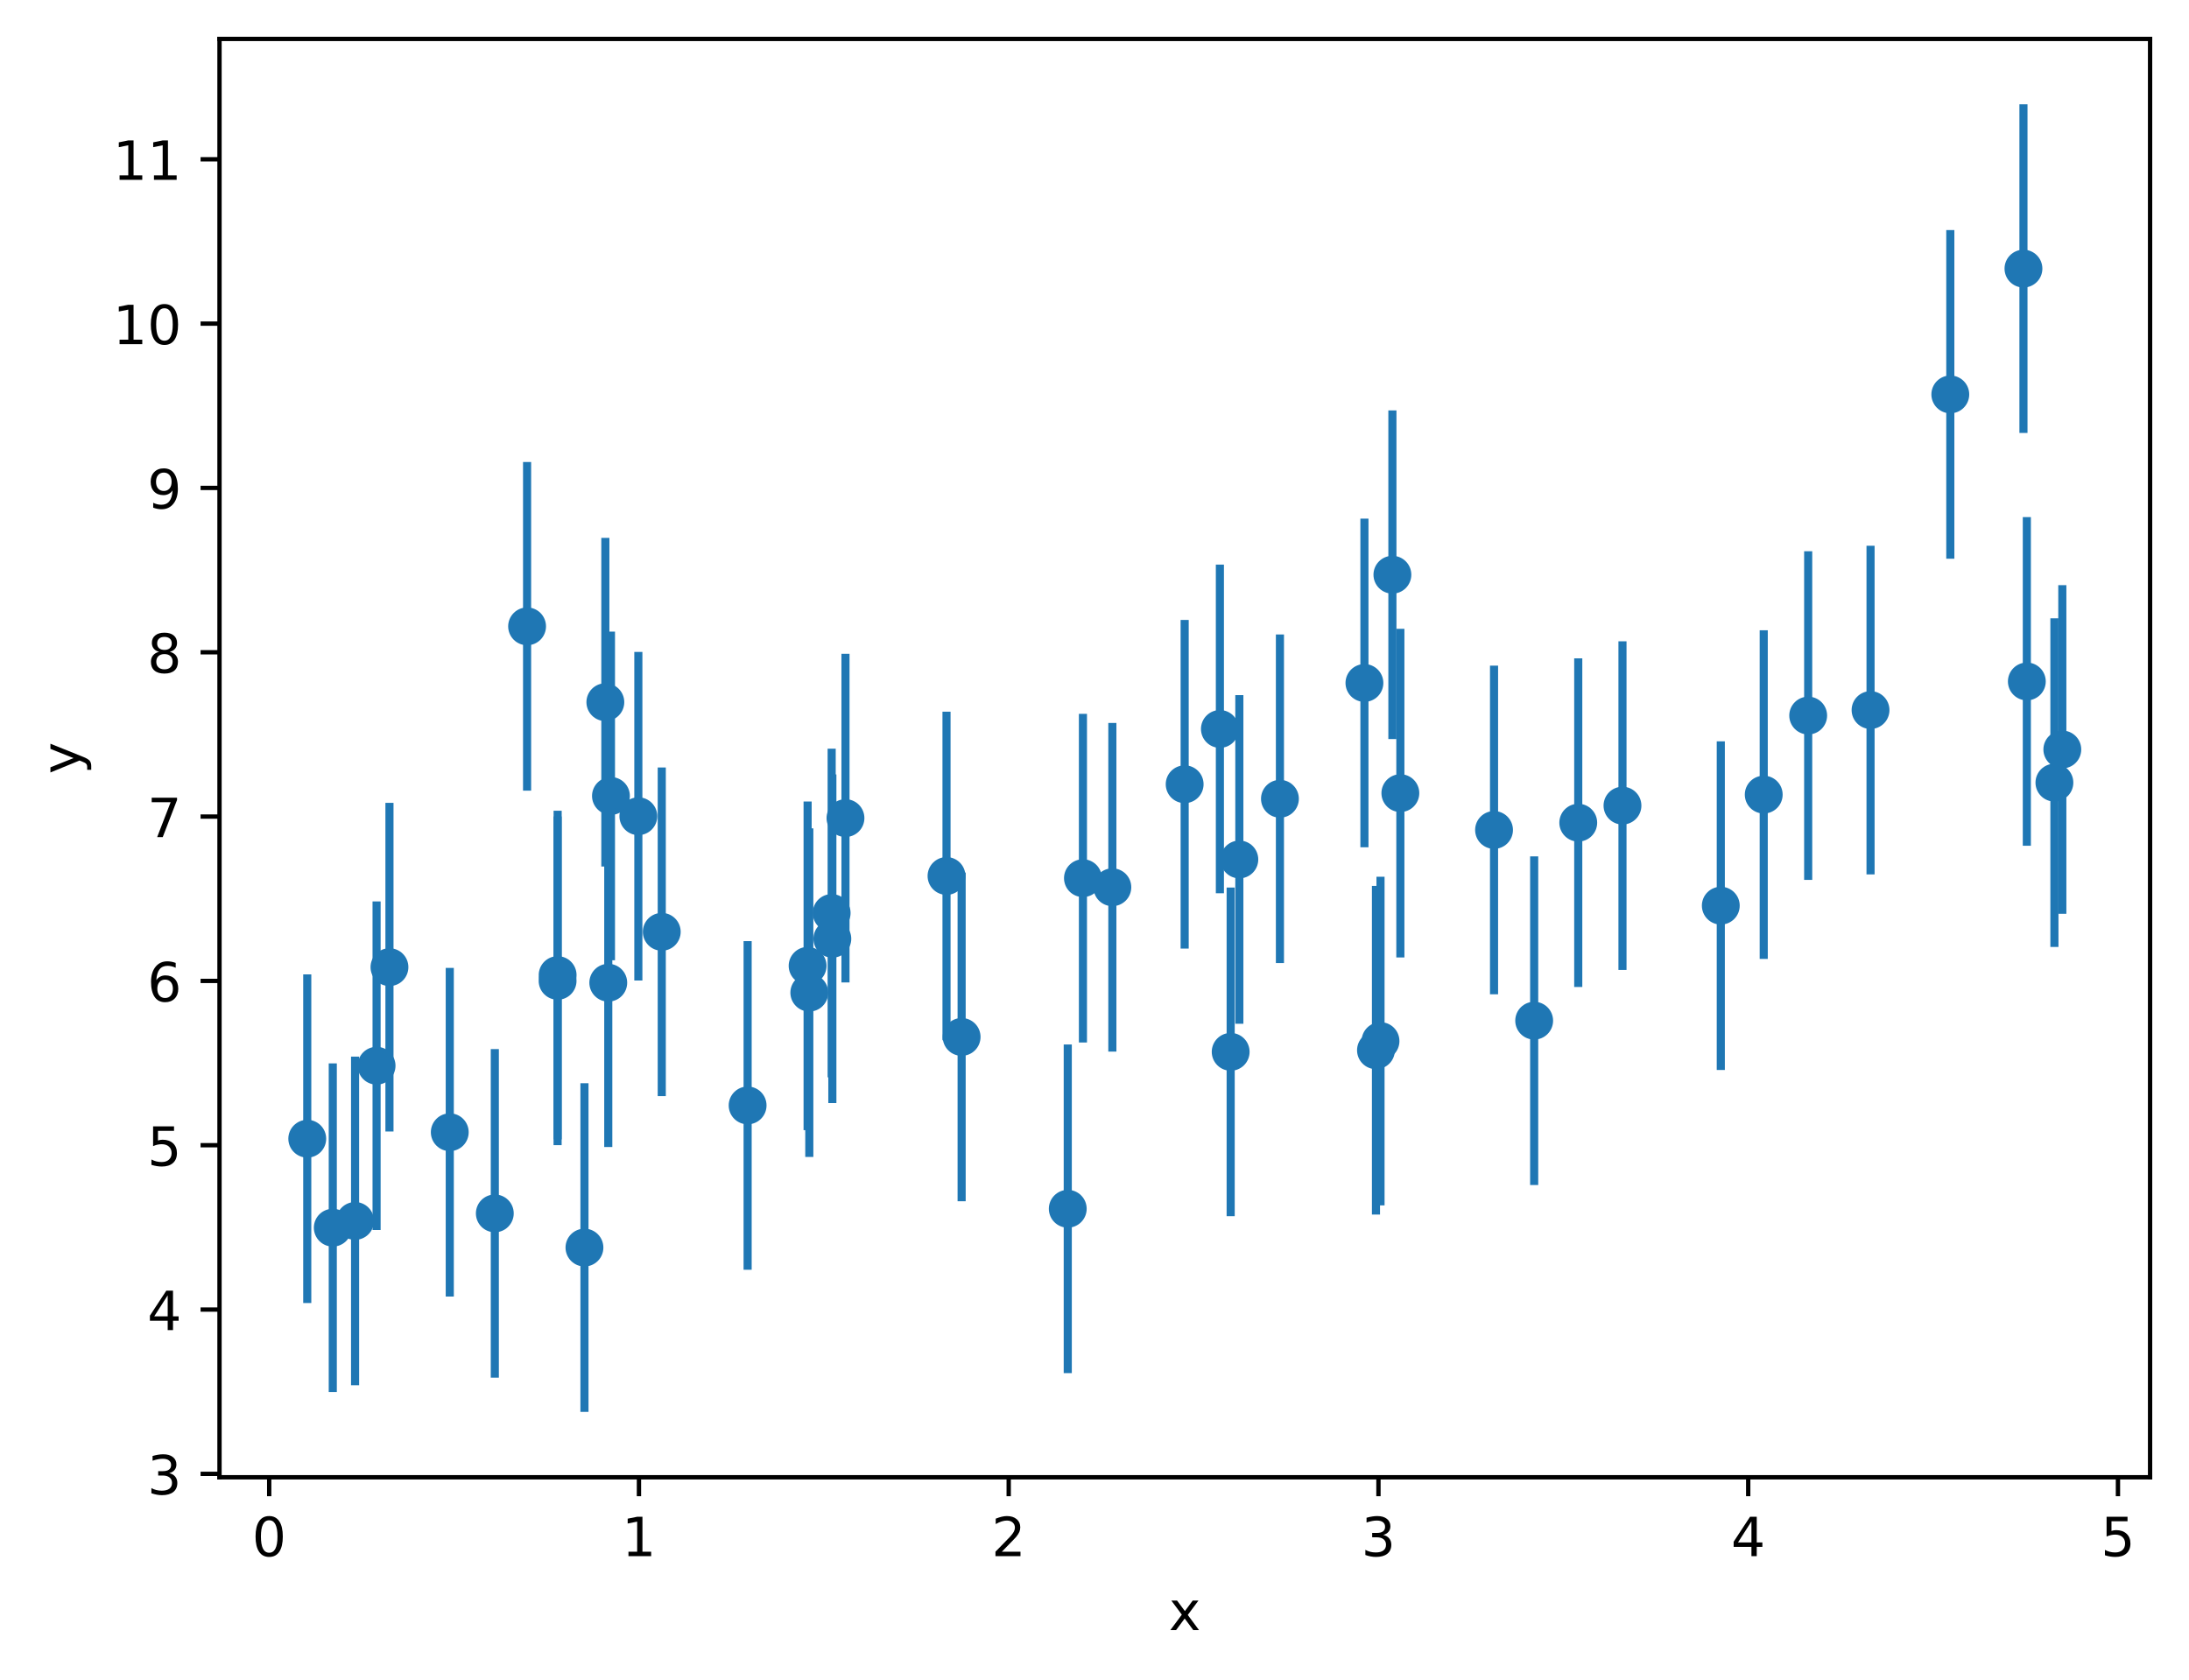 <?xml version="1.0" encoding="utf-8" standalone="no"?>
<!DOCTYPE svg PUBLIC "-//W3C//DTD SVG 1.1//EN"
  "http://www.w3.org/Graphics/SVG/1.1/DTD/svg11.dtd">
<!-- Created with matplotlib (https://matplotlib.org/) -->
<svg height="310.868pt" version="1.1" viewBox="0 0 404.923 310.868" width="404.923pt" xmlns="http://www.w3.org/2000/svg" xmlns:xlink="http://www.w3.org/1999/xlink">
 <defs>
  <style type="text/css">*{stroke-linecap:butt;stroke-linejoin:round;}</style>
 </defs>
 <g id="figure_1">
  <g id="patch_1">
   <path d="M 0 310.868 
L 404.923 310.868 
L 404.923 0 
L 0 0 
z
" style="fill:#ffffff;"/>
  </g>
  <g id="axes_1">
   <g id="patch_2">
    <path d="M 40.603 273.312 
L 397.723 273.312 
L 397.723 7.2 
L 40.603 7.2 
z
" style="fill:#ffffff;"/>
   </g>
   <g id="matplotlib.axis_1">
    <g id="xtick_1">
     <g id="line2d_1">
      <defs>
       <path d="M 0 0 
L 0 3.5 
" id="mdf0c5636c4" style="stroke:#000000;stroke-width:0.8;"/>
      </defs>
      <g>
       <use style="stroke:#000000;stroke-width:0.8;" x="49.796" xlink:href="#mdf0c5636c4" y="273.312"/>
      </g>
     </g>
     <g id="text_1">
      <!-- 0 -->
      <g transform="translate(46.615 287.91)scale(0.1 -0.1)">
       <defs>
        <path d="M 31.781 66.406 
Q 24.172 66.406 20.328 58.906 
Q 16.5 51.422 16.5 36.375 
Q 16.5 21.391 20.328 13.891 
Q 24.172 6.391 31.781 6.391 
Q 39.453 6.391 43.281 13.891 
Q 47.125 21.391 47.125 36.375 
Q 47.125 51.422 43.281 58.906 
Q 39.453 66.406 31.781 66.406 
z
M 31.781 74.219 
Q 44.047 74.219 50.516 64.516 
Q 56.984 54.828 56.984 36.375 
Q 56.984 17.969 50.516 8.266 
Q 44.047 -1.422 31.781 -1.422 
Q 19.531 -1.422 13.062 8.266 
Q 6.594 17.969 6.594 36.375 
Q 6.594 54.828 13.062 64.516 
Q 19.531 74.219 31.781 74.219 
z
" id="DejaVuSans-48"/>
       </defs>
       <use xlink:href="#DejaVuSans-48"/>
      </g>
     </g>
    </g>
    <g id="xtick_2">
     <g id="line2d_2">
      <g>
       <use style="stroke:#000000;stroke-width:0.8;" x="118.193" xlink:href="#mdf0c5636c4" y="273.312"/>
      </g>
     </g>
     <g id="text_2">
      <!-- 1 -->
      <g transform="translate(115.012 287.91)scale(0.1 -0.1)">
       <defs>
        <path d="M 12.406 8.297 
L 28.516 8.297 
L 28.516 63.922 
L 10.984 60.406 
L 10.984 69.391 
L 28.422 72.906 
L 38.281 72.906 
L 38.281 8.297 
L 54.391 8.297 
L 54.391 0 
L 12.406 0 
z
" id="DejaVuSans-49"/>
       </defs>
       <use xlink:href="#DejaVuSans-49"/>
      </g>
     </g>
    </g>
    <g id="xtick_3">
     <g id="line2d_3">
      <g>
       <use style="stroke:#000000;stroke-width:0.8;" x="186.59" xlink:href="#mdf0c5636c4" y="273.312"/>
      </g>
     </g>
     <g id="text_3">
      <!-- 2 -->
      <g transform="translate(183.409 287.91)scale(0.1 -0.1)">
       <defs>
        <path d="M 19.188 8.297 
L 53.609 8.297 
L 53.609 0 
L 7.328 0 
L 7.328 8.297 
Q 12.938 14.109 22.625 23.891 
Q 32.328 33.688 34.812 36.531 
Q 39.547 41.844 41.422 45.531 
Q 43.312 49.219 43.312 52.781 
Q 43.312 58.594 39.234 62.25 
Q 35.156 65.922 28.609 65.922 
Q 23.969 65.922 18.812 64.312 
Q 13.672 62.703 7.812 59.422 
L 7.812 69.391 
Q 13.766 71.781 18.938 73 
Q 24.125 74.219 28.422 74.219 
Q 39.75 74.219 46.484 68.547 
Q 53.219 62.891 53.219 53.422 
Q 53.219 48.922 51.531 44.891 
Q 49.859 40.875 45.406 35.406 
Q 44.188 33.984 37.641 27.219 
Q 31.109 20.453 19.188 8.297 
z
" id="DejaVuSans-50"/>
       </defs>
       <use xlink:href="#DejaVuSans-50"/>
      </g>
     </g>
    </g>
    <g id="xtick_4">
     <g id="line2d_4">
      <g>
       <use style="stroke:#000000;stroke-width:0.8;" x="254.987" xlink:href="#mdf0c5636c4" y="273.312"/>
      </g>
     </g>
     <g id="text_4">
      <!-- 3 -->
      <g transform="translate(251.806 287.91)scale(0.1 -0.1)">
       <defs>
        <path d="M 40.578 39.312 
Q 47.656 37.797 51.625 33 
Q 55.609 28.219 55.609 21.188 
Q 55.609 10.406 48.188 4.484 
Q 40.766 -1.422 27.094 -1.422 
Q 22.516 -1.422 17.656 -0.516 
Q 12.797 0.391 7.625 2.203 
L 7.625 11.719 
Q 11.719 9.328 16.594 8.109 
Q 21.484 6.891 26.812 6.891 
Q 36.078 6.891 40.938 10.547 
Q 45.797 14.203 45.797 21.188 
Q 45.797 27.641 41.281 31.266 
Q 36.766 34.906 28.719 34.906 
L 20.219 34.906 
L 20.219 43.016 
L 29.109 43.016 
Q 36.375 43.016 40.234 45.922 
Q 44.094 48.828 44.094 54.297 
Q 44.094 59.906 40.109 62.906 
Q 36.141 65.922 28.719 65.922 
Q 24.656 65.922 20.016 65.031 
Q 15.375 64.156 9.812 62.312 
L 9.812 71.094 
Q 15.438 72.656 20.344 73.438 
Q 25.25 74.219 29.594 74.219 
Q 40.828 74.219 47.359 69.109 
Q 53.906 64.016 53.906 55.328 
Q 53.906 49.266 50.438 45.094 
Q 46.969 40.922 40.578 39.312 
z
" id="DejaVuSans-51"/>
       </defs>
       <use xlink:href="#DejaVuSans-51"/>
      </g>
     </g>
    </g>
    <g id="xtick_5">
     <g id="line2d_5">
      <g>
       <use style="stroke:#000000;stroke-width:0.8;" x="323.384" xlink:href="#mdf0c5636c4" y="273.312"/>
      </g>
     </g>
     <g id="text_5">
      <!-- 4 -->
      <g transform="translate(320.203 287.91)scale(0.1 -0.1)">
       <defs>
        <path d="M 37.797 64.312 
L 12.891 25.391 
L 37.797 25.391 
z
M 35.203 72.906 
L 47.609 72.906 
L 47.609 25.391 
L 58.016 25.391 
L 58.016 17.188 
L 47.609 17.188 
L 47.609 0 
L 37.797 0 
L 37.797 17.188 
L 4.891 17.188 
L 4.891 26.703 
z
" id="DejaVuSans-52"/>
       </defs>
       <use xlink:href="#DejaVuSans-52"/>
      </g>
     </g>
    </g>
    <g id="xtick_6">
     <g id="line2d_6">
      <g>
       <use style="stroke:#000000;stroke-width:0.8;" x="391.781" xlink:href="#mdf0c5636c4" y="273.312"/>
      </g>
     </g>
     <g id="text_6">
      <!-- 5 -->
      <g transform="translate(388.6 287.91)scale(0.1 -0.1)">
       <defs>
        <path d="M 10.797 72.906 
L 49.516 72.906 
L 49.516 64.594 
L 19.828 64.594 
L 19.828 46.734 
Q 21.969 47.469 24.109 47.828 
Q 26.266 48.188 28.422 48.188 
Q 40.625 48.188 47.75 41.5 
Q 54.891 34.812 54.891 23.391 
Q 54.891 11.625 47.562 5.094 
Q 40.234 -1.422 26.906 -1.422 
Q 22.312 -1.422 17.547 -0.641 
Q 12.797 0.141 7.719 1.703 
L 7.719 11.625 
Q 12.109 9.234 16.797 8.062 
Q 21.484 6.891 26.703 6.891 
Q 35.156 6.891 40.078 11.328 
Q 45.016 15.766 45.016 23.391 
Q 45.016 31 40.078 35.438 
Q 35.156 39.891 26.703 39.891 
Q 22.75 39.891 18.812 39.016 
Q 14.891 38.141 10.797 36.281 
z
" id="DejaVuSans-53"/>
       </defs>
       <use xlink:href="#DejaVuSans-53"/>
      </g>
     </g>
    </g>
    <g id="text_7">
     <!-- x -->
     <g transform="translate(216.204 301.589)scale(0.1 -0.1)">
      <defs>
       <path d="M 54.891 54.688 
L 35.109 28.078 
L 55.906 0 
L 45.312 0 
L 29.391 21.484 
L 13.484 0 
L 2.875 0 
L 24.125 28.609 
L 4.688 54.688 
L 15.281 54.688 
L 29.781 35.203 
L 44.281 54.688 
z
" id="DejaVuSans-120"/>
      </defs>
      <use xlink:href="#DejaVuSans-120"/>
     </g>
    </g>
   </g>
   <g id="matplotlib.axis_2">
    <g id="ytick_1">
     <g id="line2d_7">
      <defs>
       <path d="M 0 0 
L -3.5 0 
" id="m2f974826b8" style="stroke:#000000;stroke-width:0.8;"/>
      </defs>
      <g>
       <use style="stroke:#000000;stroke-width:0.8;" x="40.603" xlink:href="#m2f974826b8" y="272.682"/>
      </g>
     </g>
     <g id="text_8">
      <!-- 3 -->
      <g transform="translate(27.241 276.481)scale(0.1 -0.1)">
       <use xlink:href="#DejaVuSans-51"/>
      </g>
     </g>
    </g>
    <g id="ytick_2">
     <g id="line2d_8">
      <g>
       <use style="stroke:#000000;stroke-width:0.8;" x="40.603" xlink:href="#m2f974826b8" y="242.281"/>
      </g>
     </g>
     <g id="text_9">
      <!-- 4 -->
      <g transform="translate(27.241 246.08)scale(0.1 -0.1)">
       <use xlink:href="#DejaVuSans-52"/>
      </g>
     </g>
    </g>
    <g id="ytick_3">
     <g id="line2d_9">
      <g>
       <use style="stroke:#000000;stroke-width:0.8;" x="40.603" xlink:href="#m2f974826b8" y="211.88"/>
      </g>
     </g>
     <g id="text_10">
      <!-- 5 -->
      <g transform="translate(27.241 215.679)scale(0.1 -0.1)">
       <use xlink:href="#DejaVuSans-53"/>
      </g>
     </g>
    </g>
    <g id="ytick_4">
     <g id="line2d_10">
      <g>
       <use style="stroke:#000000;stroke-width:0.8;" x="40.603" xlink:href="#m2f974826b8" y="181.478"/>
      </g>
     </g>
     <g id="text_11">
      <!-- 6 -->
      <g transform="translate(27.241 185.278)scale(0.1 -0.1)">
       <defs>
        <path d="M 33.016 40.375 
Q 26.375 40.375 22.484 35.828 
Q 18.609 31.297 18.609 23.391 
Q 18.609 15.531 22.484 10.953 
Q 26.375 6.391 33.016 6.391 
Q 39.656 6.391 43.531 10.953 
Q 47.406 15.531 47.406 23.391 
Q 47.406 31.297 43.531 35.828 
Q 39.656 40.375 33.016 40.375 
z
M 52.594 71.297 
L 52.594 62.312 
Q 48.875 64.062 45.094 64.984 
Q 41.312 65.922 37.594 65.922 
Q 27.828 65.922 22.672 59.328 
Q 17.531 52.734 16.797 39.406 
Q 19.672 43.656 24.016 45.922 
Q 28.375 48.188 33.594 48.188 
Q 44.578 48.188 50.953 41.516 
Q 57.328 34.859 57.328 23.391 
Q 57.328 12.156 50.688 5.359 
Q 44.047 -1.422 33.016 -1.422 
Q 20.359 -1.422 13.672 8.266 
Q 6.984 17.969 6.984 36.375 
Q 6.984 53.656 15.188 63.938 
Q 23.391 74.219 37.203 74.219 
Q 40.922 74.219 44.703 73.484 
Q 48.484 72.75 52.594 71.297 
z
" id="DejaVuSans-54"/>
       </defs>
       <use xlink:href="#DejaVuSans-54"/>
      </g>
     </g>
    </g>
    <g id="ytick_5">
     <g id="line2d_11">
      <g>
       <use style="stroke:#000000;stroke-width:0.8;" x="40.603" xlink:href="#m2f974826b8" y="151.077"/>
      </g>
     </g>
     <g id="text_12">
      <!-- 7 -->
      <g transform="translate(27.241 154.877)scale(0.1 -0.1)">
       <defs>
        <path d="M 8.203 72.906 
L 55.078 72.906 
L 55.078 68.703 
L 28.609 0 
L 18.312 0 
L 43.219 64.594 
L 8.203 64.594 
z
" id="DejaVuSans-55"/>
       </defs>
       <use xlink:href="#DejaVuSans-55"/>
      </g>
     </g>
    </g>
    <g id="ytick_6">
     <g id="line2d_12">
      <g>
       <use style="stroke:#000000;stroke-width:0.8;" x="40.603" xlink:href="#m2f974826b8" y="120.676"/>
      </g>
     </g>
     <g id="text_13">
      <!-- 8 -->
      <g transform="translate(27.241 124.476)scale(0.1 -0.1)">
       <defs>
        <path d="M 31.781 34.625 
Q 24.75 34.625 20.719 30.859 
Q 16.703 27.094 16.703 20.516 
Q 16.703 13.922 20.719 10.156 
Q 24.75 6.391 31.781 6.391 
Q 38.812 6.391 42.859 10.172 
Q 46.922 13.969 46.922 20.516 
Q 46.922 27.094 42.891 30.859 
Q 38.875 34.625 31.781 34.625 
z
M 21.922 38.812 
Q 15.578 40.375 12.031 44.719 
Q 8.5 49.078 8.5 55.328 
Q 8.5 64.062 14.719 69.141 
Q 20.953 74.219 31.781 74.219 
Q 42.672 74.219 48.875 69.141 
Q 55.078 64.062 55.078 55.328 
Q 55.078 49.078 51.531 44.719 
Q 48 40.375 41.703 38.812 
Q 48.828 37.156 52.797 32.312 
Q 56.781 27.484 56.781 20.516 
Q 56.781 9.906 50.312 4.234 
Q 43.844 -1.422 31.781 -1.422 
Q 19.734 -1.422 13.25 4.234 
Q 6.781 9.906 6.781 20.516 
Q 6.781 27.484 10.781 32.312 
Q 14.797 37.156 21.922 38.812 
z
M 18.312 54.391 
Q 18.312 48.734 21.844 45.562 
Q 25.391 42.391 31.781 42.391 
Q 38.141 42.391 41.719 45.562 
Q 45.312 48.734 45.312 54.391 
Q 45.312 60.062 41.719 63.234 
Q 38.141 66.406 31.781 66.406 
Q 25.391 66.406 21.844 63.234 
Q 18.312 60.062 18.312 54.391 
z
" id="DejaVuSans-56"/>
       </defs>
       <use xlink:href="#DejaVuSans-56"/>
      </g>
     </g>
    </g>
    <g id="ytick_7">
     <g id="line2d_13">
      <g>
       <use style="stroke:#000000;stroke-width:0.8;" x="40.603" xlink:href="#m2f974826b8" y="90.275"/>
      </g>
     </g>
     <g id="text_14">
      <!-- 9 -->
      <g transform="translate(27.241 94.075)scale(0.1 -0.1)">
       <defs>
        <path d="M 10.984 1.516 
L 10.984 10.5 
Q 14.703 8.734 18.5 7.812 
Q 22.312 6.891 25.984 6.891 
Q 35.75 6.891 40.891 13.453 
Q 46.047 20.016 46.781 33.406 
Q 43.953 29.203 39.594 26.953 
Q 35.25 24.703 29.984 24.703 
Q 19.047 24.703 12.672 31.312 
Q 6.297 37.938 6.297 49.422 
Q 6.297 60.641 12.938 67.422 
Q 19.578 74.219 30.609 74.219 
Q 43.266 74.219 49.922 64.516 
Q 56.594 54.828 56.594 36.375 
Q 56.594 19.141 48.406 8.859 
Q 40.234 -1.422 26.422 -1.422 
Q 22.703 -1.422 18.891 -0.688 
Q 15.094 0.047 10.984 1.516 
z
M 30.609 32.422 
Q 37.25 32.422 41.125 36.953 
Q 45.016 41.5 45.016 49.422 
Q 45.016 57.281 41.125 61.844 
Q 37.25 66.406 30.609 66.406 
Q 23.969 66.406 20.094 61.844 
Q 16.219 57.281 16.219 49.422 
Q 16.219 41.5 20.094 36.953 
Q 23.969 32.422 30.609 32.422 
z
" id="DejaVuSans-57"/>
       </defs>
       <use xlink:href="#DejaVuSans-57"/>
      </g>
     </g>
    </g>
    <g id="ytick_8">
     <g id="line2d_14">
      <g>
       <use style="stroke:#000000;stroke-width:0.8;" x="40.603" xlink:href="#m2f974826b8" y="59.874"/>
      </g>
     </g>
     <g id="text_15">
      <!-- 10 -->
      <g transform="translate(20.878 63.674)scale(0.1 -0.1)">
       <use xlink:href="#DejaVuSans-49"/>
       <use x="63.623" xlink:href="#DejaVuSans-48"/>
      </g>
     </g>
    </g>
    <g id="ytick_9">
     <g id="line2d_15">
      <g>
       <use style="stroke:#000000;stroke-width:0.8;" x="40.603" xlink:href="#m2f974826b8" y="29.473"/>
      </g>
     </g>
     <g id="text_16">
      <!-- 11 -->
      <g transform="translate(20.878 33.273)scale(0.1 -0.1)">
       <use xlink:href="#DejaVuSans-49"/>
       <use x="63.623" xlink:href="#DejaVuSans-49"/>
      </g>
     </g>
    </g>
    <g id="text_17">
     <!-- y -->
     <g transform="translate(14.798 143.215)rotate(-90)scale(0.1 -0.1)">
      <defs>
       <path d="M 32.172 -5.078 
Q 28.375 -14.844 24.75 -17.812 
Q 21.141 -20.797 15.094 -20.797 
L 7.906 -20.797 
L 7.906 -13.281 
L 13.188 -13.281 
Q 16.891 -13.281 18.938 -11.516 
Q 21 -9.766 23.484 -3.219 
L 25.094 0.875 
L 2.984 54.688 
L 12.5 54.688 
L 29.594 11.922 
L 46.688 54.688 
L 56.203 54.688 
z
" id="DejaVuSans-121"/>
      </defs>
      <use xlink:href="#DejaVuSans-121"/>
     </g>
    </g>
   </g>
   <g id="LineCollection_1">
    <path clip-path="url(#pc9d80ef280)" d="M 177.883 222.244 
L 177.883 161.442 
" style="fill:none;stroke:#1f77b4;stroke-width:1.5;"/>
    <path clip-path="url(#pc9d80ef280)" d="M 374.926 156.476 
L 374.926 95.674 
" style="fill:none;stroke:#1f77b4;stroke-width:1.5;"/>
    <path clip-path="url(#pc9d80ef280)" d="M 300.127 179.451 
L 300.127 118.649 
" style="fill:none;stroke:#1f77b4;stroke-width:1.5;"/>
    <path clip-path="url(#pc9d80ef280)" d="M 254.528 224.709 
L 254.528 163.907 
" style="fill:none;stroke:#1f77b4;stroke-width:1.5;"/>
    <path clip-path="url(#pc9d80ef280)" d="M 103.152 210.801 
L 103.152 149.999 
" style="fill:none;stroke:#1f77b4;stroke-width:1.5;"/>
    <path clip-path="url(#pc9d80ef280)" d="M 103.144 211.869 
L 103.144 151.067 
" style="fill:none;stroke:#1f77b4;stroke-width:1.5;"/>
    <path clip-path="url(#pc9d80ef280)" d="M 69.66 227.572 
L 69.66 166.77 
" style="fill:none;stroke:#1f77b4;stroke-width:1.5;"/>
    <path clip-path="url(#pc9d80ef280)" d="M 346.015 161.771 
L 346.015 100.969 
" style="fill:none;stroke:#1f77b4;stroke-width:1.5;"/>
    <path clip-path="url(#pc9d80ef280)" d="M 255.368 223.013 
L 255.368 162.211 
" style="fill:none;stroke:#1f77b4;stroke-width:1.5;"/>
    <path clip-path="url(#pc9d80ef280)" d="M 291.946 182.607 
L 291.946 121.805 
" style="fill:none;stroke:#1f77b4;stroke-width:1.5;"/>
    <path clip-path="url(#pc9d80ef280)" d="M 56.836 241.076 
L 56.836 180.274 
" style="fill:none;stroke:#1f77b4;stroke-width:1.5;"/>
    <path clip-path="url(#pc9d80ef280)" d="M 381.49 169.064 
L 381.49 108.262 
" style="fill:none;stroke:#1f77b4;stroke-width:1.5;"/>
    <path clip-path="url(#pc9d80ef280)" d="M 334.479 162.788 
L 334.479 101.986 
" style="fill:none;stroke:#1f77b4;stroke-width:1.5;"/>
    <path clip-path="url(#pc9d80ef280)" d="M 122.413 202.798 
L 122.413 141.996 
" style="fill:none;stroke:#1f77b4;stroke-width:1.5;"/>
    <path clip-path="url(#pc9d80ef280)" d="M 111.978 160.312 
L 111.978 99.51 
" style="fill:none;stroke:#1f77b4;stroke-width:1.5;"/>
    <path clip-path="url(#pc9d80ef280)" d="M 112.518 212.214 
L 112.518 151.412 
" style="fill:none;stroke:#1f77b4;stroke-width:1.5;"/>
    <path clip-path="url(#pc9d80ef280)" d="M 153.842 199.315 
L 153.842 138.513 
" style="fill:none;stroke:#1f77b4;stroke-width:1.5;"/>
    <path clip-path="url(#pc9d80ef280)" d="M 229.255 189.41 
L 229.255 128.608 
" style="fill:none;stroke:#1f77b4;stroke-width:1.5;"/>
    <path clip-path="url(#pc9d80ef280)" d="M 197.515 254.038 
L 197.515 193.236 
" style="fill:none;stroke:#1f77b4;stroke-width:1.5;"/>
    <path clip-path="url(#pc9d80ef280)" d="M 149.392 209.091 
L 149.392 148.289 
" style="fill:none;stroke:#1f77b4;stroke-width:1.5;"/>
    <path clip-path="url(#pc9d80ef280)" d="M 259.04 177.139 
L 259.04 116.337 
" style="fill:none;stroke:#1f77b4;stroke-width:1.5;"/>
    <path clip-path="url(#pc9d80ef280)" d="M 97.501 146.282 
L 97.501 85.48 
" style="fill:none;stroke:#1f77b4;stroke-width:1.5;"/>
    <path clip-path="url(#pc9d80ef280)" d="M 149.705 214.053 
L 149.705 153.251 
" style="fill:none;stroke:#1f77b4;stroke-width:1.5;"/>
    <path clip-path="url(#pc9d80ef280)" d="M 175.086 192.467 
L 175.086 131.665 
" style="fill:none;stroke:#1f77b4;stroke-width:1.5;"/>
    <path clip-path="url(#pc9d80ef280)" d="M 205.765 194.554 
L 205.765 133.751 
" style="fill:none;stroke:#1f77b4;stroke-width:1.5;"/>
    <path clip-path="url(#pc9d80ef280)" d="M 318.314 197.958 
L 318.314 137.156 
" style="fill:none;stroke:#1f77b4;stroke-width:1.5;"/>
    <path clip-path="url(#pc9d80ef280)" d="M 118.082 181.41 
L 118.082 120.608 
" style="fill:none;stroke:#1f77b4;stroke-width:1.5;"/>
    <path clip-path="url(#pc9d80ef280)" d="M 225.656 165.266 
L 225.656 104.464 
" style="fill:none;stroke:#1f77b4;stroke-width:1.5;"/>
    <path clip-path="url(#pc9d80ef280)" d="M 252.393 156.757 
L 252.393 95.955 
" style="fill:none;stroke:#1f77b4;stroke-width:1.5;"/>
    <path clip-path="url(#pc9d80ef280)" d="M 65.682 256.289 
L 65.682 195.487 
" style="fill:none;stroke:#1f77b4;stroke-width:1.5;"/>
    <path clip-path="url(#pc9d80ef280)" d="M 257.567 136.731 
L 257.567 75.929 
" style="fill:none;stroke:#1f77b4;stroke-width:1.5;"/>
    <path clip-path="url(#pc9d80ef280)" d="M 108.113 261.216 
L 108.113 200.414 
" style="fill:none;stroke:#1f77b4;stroke-width:1.5;"/>
    <path clip-path="url(#pc9d80ef280)" d="M 72.043 209.335 
L 72.043 148.533 
" style="fill:none;stroke:#1f77b4;stroke-width:1.5;"/>
    <path clip-path="url(#pc9d80ef280)" d="M 374.3 80.098 
L 374.3 19.296 
" style="fill:none;stroke:#1f77b4;stroke-width:1.5;"/>
    <path clip-path="url(#pc9d80ef280)" d="M 380.027 175.197 
L 380.027 114.395 
" style="fill:none;stroke:#1f77b4;stroke-width:1.5;"/>
    <path clip-path="url(#pc9d80ef280)" d="M 326.256 177.413 
L 326.256 116.611 
" style="fill:none;stroke:#1f77b4;stroke-width:1.5;"/>
    <path clip-path="url(#pc9d80ef280)" d="M 153.969 204.083 
L 153.969 143.281 
" style="fill:none;stroke:#1f77b4;stroke-width:1.5;"/>
    <path clip-path="url(#pc9d80ef280)" d="M 83.199 239.876 
L 83.199 179.074 
" style="fill:none;stroke:#1f77b4;stroke-width:1.5;"/>
    <path clip-path="url(#pc9d80ef280)" d="M 283.793 219.237 
L 283.793 158.435 
" style="fill:none;stroke:#1f77b4;stroke-width:1.5;"/>
    <path clip-path="url(#pc9d80ef280)" d="M 200.322 192.872 
L 200.322 132.07 
" style="fill:none;stroke:#1f77b4;stroke-width:1.5;"/>
    <path clip-path="url(#pc9d80ef280)" d="M 91.531 254.891 
L 91.531 194.089 
" style="fill:none;stroke:#1f77b4;stroke-width:1.5;"/>
    <path clip-path="url(#pc9d80ef280)" d="M 219.139 175.496 
L 219.139 114.694 
" style="fill:none;stroke:#1f77b4;stroke-width:1.5;"/>
    <path clip-path="url(#pc9d80ef280)" d="M 61.557 257.537 
L 61.557 196.735 
" style="fill:none;stroke:#1f77b4;stroke-width:1.5;"/>
    <path clip-path="url(#pc9d80ef280)" d="M 360.77 103.371 
L 360.77 42.569 
" style="fill:none;stroke:#1f77b4;stroke-width:1.5;"/>
    <path clip-path="url(#pc9d80ef280)" d="M 138.295 234.917 
L 138.295 174.115 
" style="fill:none;stroke:#1f77b4;stroke-width:1.5;"/>
    <path clip-path="url(#pc9d80ef280)" d="M 276.369 183.955 
L 276.369 123.153 
" style="fill:none;stroke:#1f77b4;stroke-width:1.5;"/>
    <path clip-path="url(#pc9d80ef280)" d="M 156.397 181.757 
L 156.397 120.955 
" style="fill:none;stroke:#1f77b4;stroke-width:1.5;"/>
    <path clip-path="url(#pc9d80ef280)" d="M 227.651 225.003 
L 227.651 164.201 
" style="fill:none;stroke:#1f77b4;stroke-width:1.5;"/>
    <path clip-path="url(#pc9d80ef280)" d="M 236.763 178.182 
L 236.763 117.38 
" style="fill:none;stroke:#1f77b4;stroke-width:1.5;"/>
    <path clip-path="url(#pc9d80ef280)" d="M 113.014 177.662 
L 113.014 116.86 
" style="fill:none;stroke:#1f77b4;stroke-width:1.5;"/>
   </g>
   <g id="line2d_16">
    <defs>
     <path d="M 0 3 
C 0.796 3 1.559 2.684 2.121 2.121 
C 2.684 1.559 3 0.796 3 0 
C 3 -0.796 2.684 -1.559 2.121 -2.121 
C 1.559 -2.684 0.796 -3 0 -3 
C -0.796 -3 -1.559 -2.684 -2.121 -2.121 
C -2.684 -1.559 -3 -0.796 -3 0 
C -3 0.796 -2.684 1.559 -2.121 2.121 
C -1.559 2.684 -0.796 3 0 3 
z
" id="m18ccf9a2fc" style="stroke:#1f77b4;"/>
    </defs>
    <g clip-path="url(#pc9d80ef280)">
     <use style="fill:#1f77b4;stroke:#1f77b4;" x="177.883" xlink:href="#m18ccf9a2fc" y="191.843"/>
     <use style="fill:#1f77b4;stroke:#1f77b4;" x="374.926" xlink:href="#m18ccf9a2fc" y="126.075"/>
     <use style="fill:#1f77b4;stroke:#1f77b4;" x="300.127" xlink:href="#m18ccf9a2fc" y="149.05"/>
     <use style="fill:#1f77b4;stroke:#1f77b4;" x="254.528" xlink:href="#m18ccf9a2fc" y="194.308"/>
     <use style="fill:#1f77b4;stroke:#1f77b4;" x="103.152" xlink:href="#m18ccf9a2fc" y="180.4"/>
     <use style="fill:#1f77b4;stroke:#1f77b4;" x="103.144" xlink:href="#m18ccf9a2fc" y="181.468"/>
     <use style="fill:#1f77b4;stroke:#1f77b4;" x="69.66" xlink:href="#m18ccf9a2fc" y="197.171"/>
     <use style="fill:#1f77b4;stroke:#1f77b4;" x="346.015" xlink:href="#m18ccf9a2fc" y="131.37"/>
     <use style="fill:#1f77b4;stroke:#1f77b4;" x="255.368" xlink:href="#m18ccf9a2fc" y="192.612"/>
     <use style="fill:#1f77b4;stroke:#1f77b4;" x="291.946" xlink:href="#m18ccf9a2fc" y="152.206"/>
     <use style="fill:#1f77b4;stroke:#1f77b4;" x="56.836" xlink:href="#m18ccf9a2fc" y="210.675"/>
     <use style="fill:#1f77b4;stroke:#1f77b4;" x="381.49" xlink:href="#m18ccf9a2fc" y="138.663"/>
     <use style="fill:#1f77b4;stroke:#1f77b4;" x="334.479" xlink:href="#m18ccf9a2fc" y="132.387"/>
     <use style="fill:#1f77b4;stroke:#1f77b4;" x="122.413" xlink:href="#m18ccf9a2fc" y="172.397"/>
     <use style="fill:#1f77b4;stroke:#1f77b4;" x="111.978" xlink:href="#m18ccf9a2fc" y="129.911"/>
     <use style="fill:#1f77b4;stroke:#1f77b4;" x="112.518" xlink:href="#m18ccf9a2fc" y="181.813"/>
     <use style="fill:#1f77b4;stroke:#1f77b4;" x="153.842" xlink:href="#m18ccf9a2fc" y="168.914"/>
     <use style="fill:#1f77b4;stroke:#1f77b4;" x="229.255" xlink:href="#m18ccf9a2fc" y="159.009"/>
     <use style="fill:#1f77b4;stroke:#1f77b4;" x="197.515" xlink:href="#m18ccf9a2fc" y="223.637"/>
     <use style="fill:#1f77b4;stroke:#1f77b4;" x="149.392" xlink:href="#m18ccf9a2fc" y="178.69"/>
     <use style="fill:#1f77b4;stroke:#1f77b4;" x="259.04" xlink:href="#m18ccf9a2fc" y="146.738"/>
     <use style="fill:#1f77b4;stroke:#1f77b4;" x="97.501" xlink:href="#m18ccf9a2fc" y="115.881"/>
     <use style="fill:#1f77b4;stroke:#1f77b4;" x="149.705" xlink:href="#m18ccf9a2fc" y="183.652"/>
     <use style="fill:#1f77b4;stroke:#1f77b4;" x="175.086" xlink:href="#m18ccf9a2fc" y="162.066"/>
     <use style="fill:#1f77b4;stroke:#1f77b4;" x="205.765" xlink:href="#m18ccf9a2fc" y="164.152"/>
     <use style="fill:#1f77b4;stroke:#1f77b4;" x="318.314" xlink:href="#m18ccf9a2fc" y="167.557"/>
     <use style="fill:#1f77b4;stroke:#1f77b4;" x="118.082" xlink:href="#m18ccf9a2fc" y="151.009"/>
     <use style="fill:#1f77b4;stroke:#1f77b4;" x="225.656" xlink:href="#m18ccf9a2fc" y="134.865"/>
     <use style="fill:#1f77b4;stroke:#1f77b4;" x="252.393" xlink:href="#m18ccf9a2fc" y="126.356"/>
     <use style="fill:#1f77b4;stroke:#1f77b4;" x="65.682" xlink:href="#m18ccf9a2fc" y="225.888"/>
     <use style="fill:#1f77b4;stroke:#1f77b4;" x="257.567" xlink:href="#m18ccf9a2fc" y="106.33"/>
     <use style="fill:#1f77b4;stroke:#1f77b4;" x="108.113" xlink:href="#m18ccf9a2fc" y="230.815"/>
     <use style="fill:#1f77b4;stroke:#1f77b4;" x="72.043" xlink:href="#m18ccf9a2fc" y="178.934"/>
     <use style="fill:#1f77b4;stroke:#1f77b4;" x="374.3" xlink:href="#m18ccf9a2fc" y="49.697"/>
     <use style="fill:#1f77b4;stroke:#1f77b4;" x="380.027" xlink:href="#m18ccf9a2fc" y="144.796"/>
     <use style="fill:#1f77b4;stroke:#1f77b4;" x="326.256" xlink:href="#m18ccf9a2fc" y="147.012"/>
     <use style="fill:#1f77b4;stroke:#1f77b4;" x="153.969" xlink:href="#m18ccf9a2fc" y="173.682"/>
     <use style="fill:#1f77b4;stroke:#1f77b4;" x="83.199" xlink:href="#m18ccf9a2fc" y="209.475"/>
     <use style="fill:#1f77b4;stroke:#1f77b4;" x="283.793" xlink:href="#m18ccf9a2fc" y="188.836"/>
     <use style="fill:#1f77b4;stroke:#1f77b4;" x="200.322" xlink:href="#m18ccf9a2fc" y="162.471"/>
     <use style="fill:#1f77b4;stroke:#1f77b4;" x="91.531" xlink:href="#m18ccf9a2fc" y="224.49"/>
     <use style="fill:#1f77b4;stroke:#1f77b4;" x="219.139" xlink:href="#m18ccf9a2fc" y="145.095"/>
     <use style="fill:#1f77b4;stroke:#1f77b4;" x="61.557" xlink:href="#m18ccf9a2fc" y="227.136"/>
     <use style="fill:#1f77b4;stroke:#1f77b4;" x="360.77" xlink:href="#m18ccf9a2fc" y="72.97"/>
     <use style="fill:#1f77b4;stroke:#1f77b4;" x="138.295" xlink:href="#m18ccf9a2fc" y="204.516"/>
     <use style="fill:#1f77b4;stroke:#1f77b4;" x="276.369" xlink:href="#m18ccf9a2fc" y="153.554"/>
     <use style="fill:#1f77b4;stroke:#1f77b4;" x="156.397" xlink:href="#m18ccf9a2fc" y="151.356"/>
     <use style="fill:#1f77b4;stroke:#1f77b4;" x="227.651" xlink:href="#m18ccf9a2fc" y="194.602"/>
     <use style="fill:#1f77b4;stroke:#1f77b4;" x="236.763" xlink:href="#m18ccf9a2fc" y="147.781"/>
     <use style="fill:#1f77b4;stroke:#1f77b4;" x="113.014" xlink:href="#m18ccf9a2fc" y="147.261"/>
    </g>
   </g>
   <g id="patch_3">
    <path d="M 40.603 273.312 
L 40.603 7.2 
" style="fill:none;stroke:#000000;stroke-linecap:square;stroke-linejoin:miter;stroke-width:0.8;"/>
   </g>
   <g id="patch_4">
    <path d="M 397.723 273.312 
L 397.723 7.2 
" style="fill:none;stroke:#000000;stroke-linecap:square;stroke-linejoin:miter;stroke-width:0.8;"/>
   </g>
   <g id="patch_5">
    <path d="M 40.603 273.312 
L 397.723 273.312 
" style="fill:none;stroke:#000000;stroke-linecap:square;stroke-linejoin:miter;stroke-width:0.8;"/>
   </g>
   <g id="patch_6">
    <path d="M 40.603 7.2 
L 397.723 7.2 
" style="fill:none;stroke:#000000;stroke-linecap:square;stroke-linejoin:miter;stroke-width:0.8;"/>
   </g>
  </g>
 </g>
 <defs>
  <clipPath id="pc9d80ef280">
   <rect height="266.112" width="357.12" x="40.603" y="7.2"/>
  </clipPath>
 </defs>
</svg>
